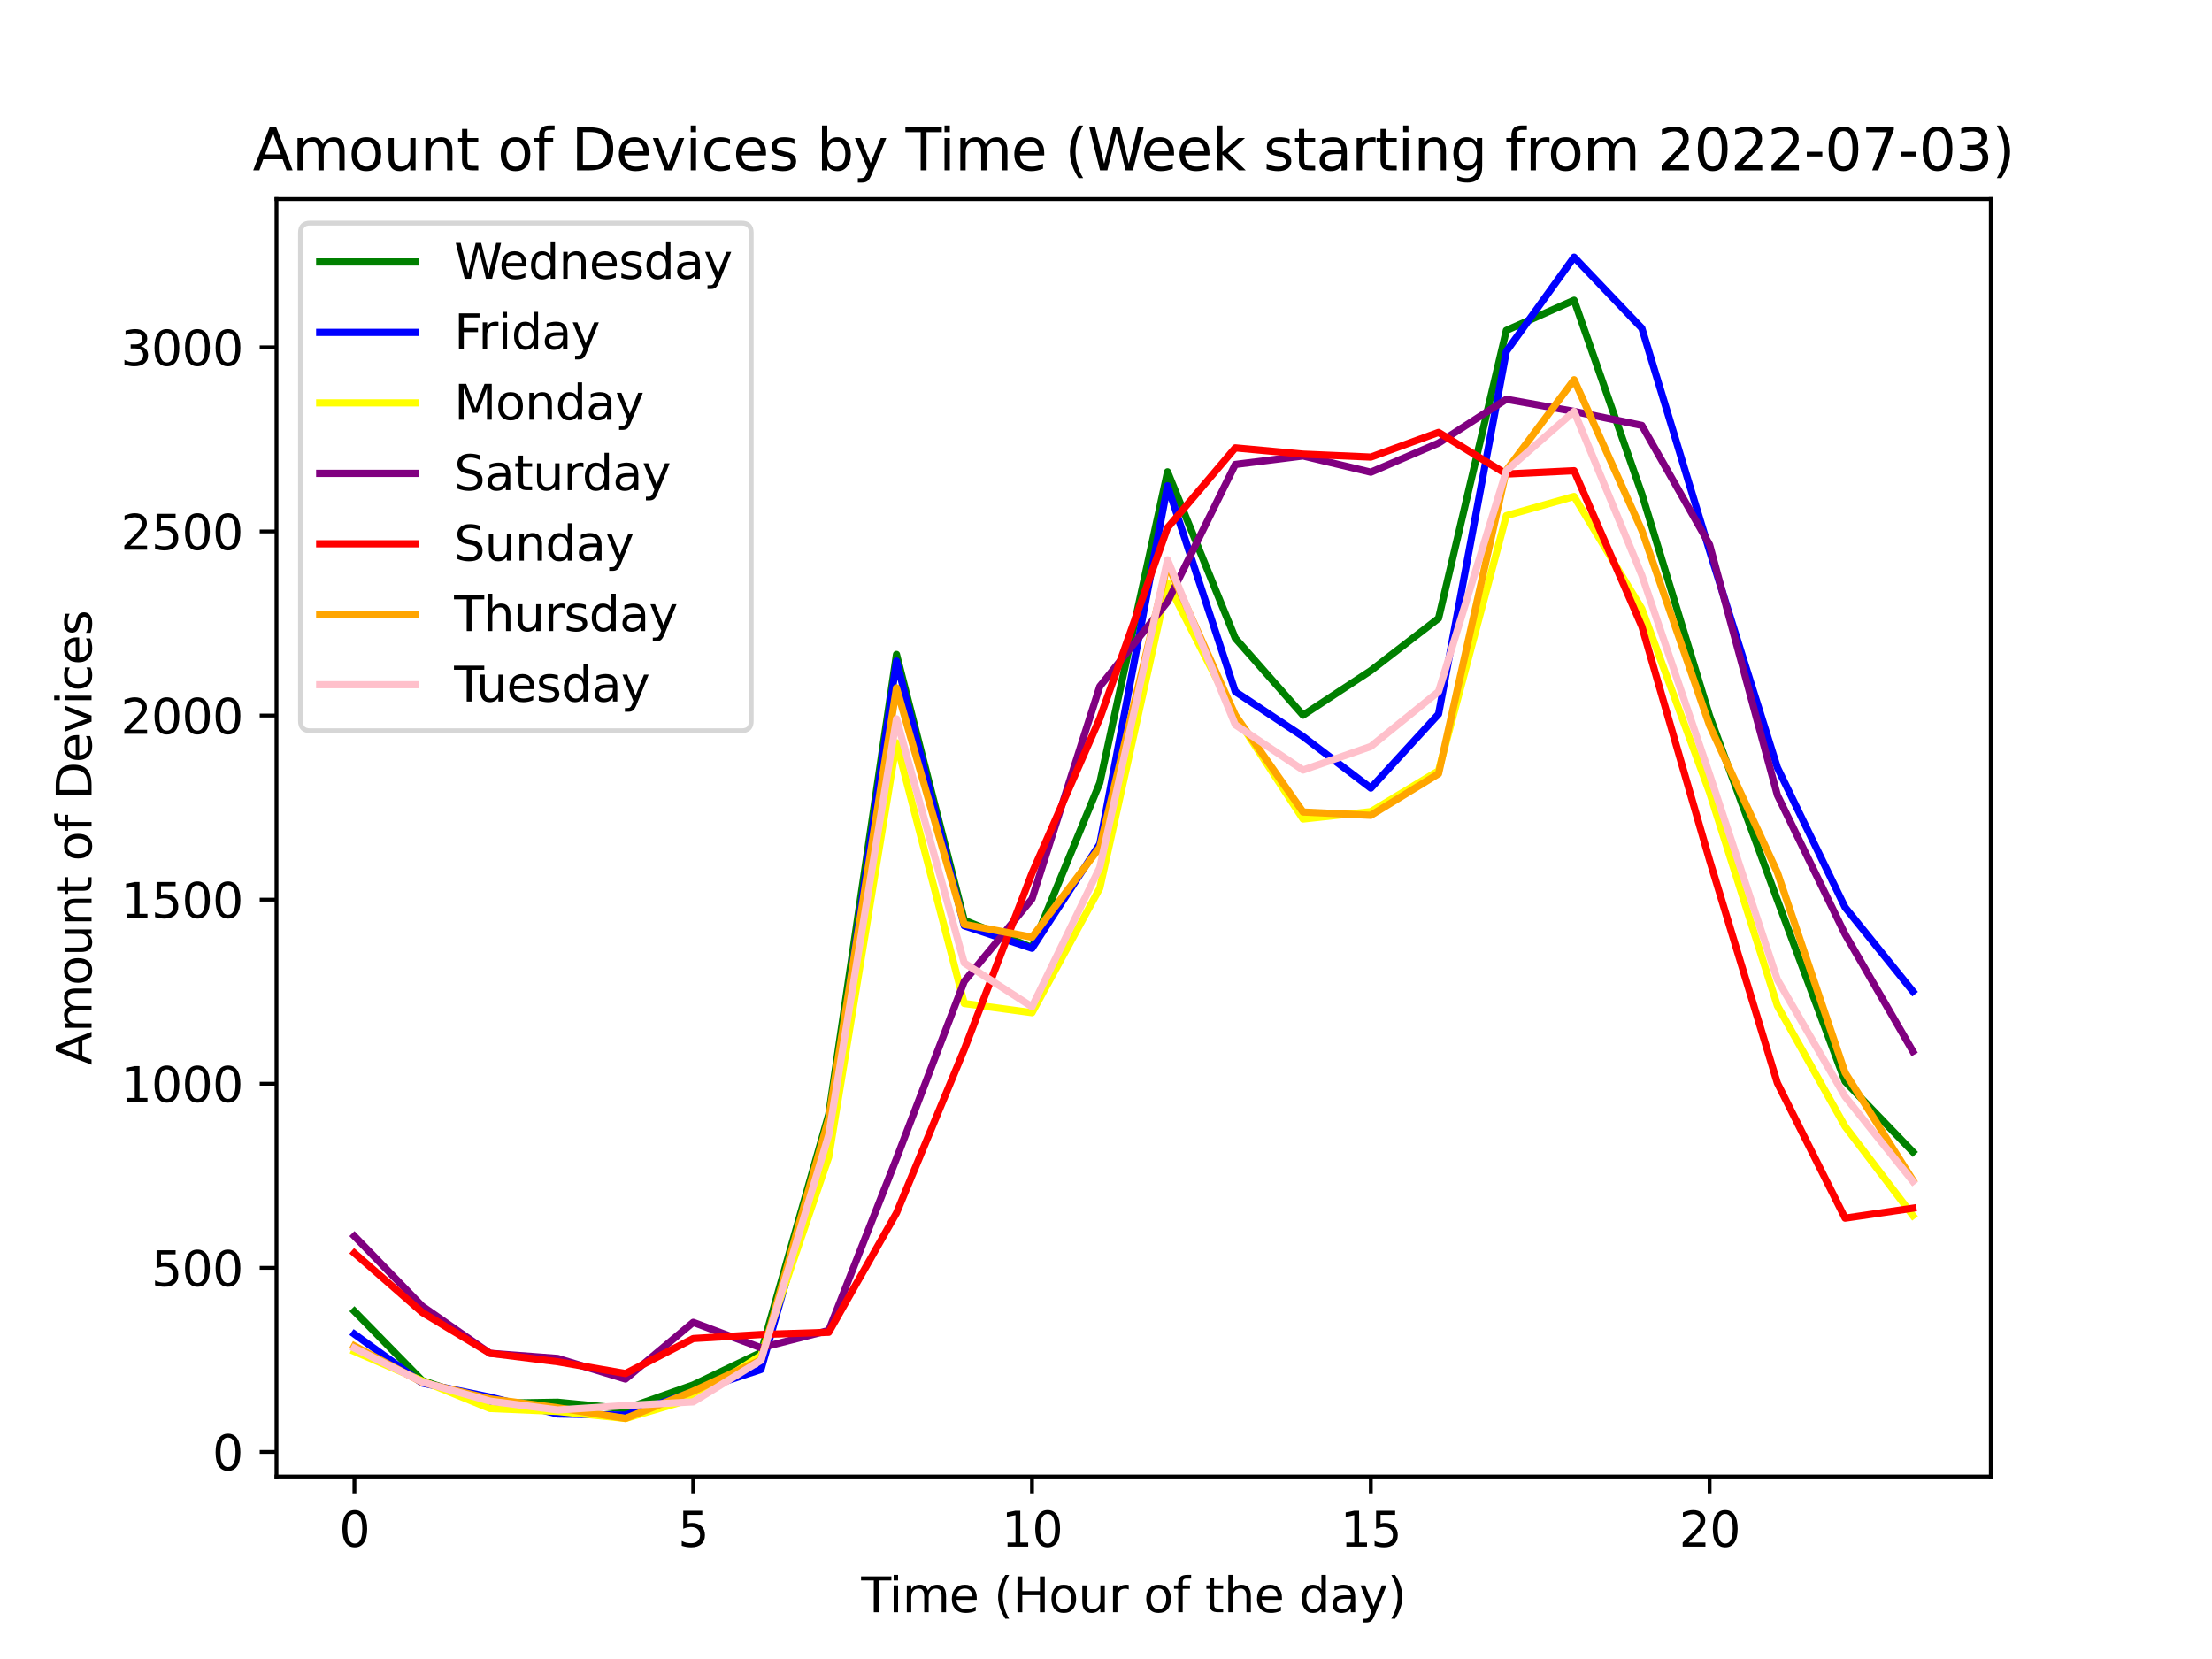 <?xml version="1.0" encoding="utf-8" standalone="no"?>
<!DOCTYPE svg PUBLIC "-//W3C//DTD SVG 1.1//EN"
  "http://www.w3.org/Graphics/SVG/1.1/DTD/svg11.dtd">
<svg xmlns:xlink="http://www.w3.org/1999/xlink" width="460.8pt" height="345.6pt" viewBox="0 0 460.8 345.6" xmlns="http://www.w3.org/2000/svg" version="1.1">
 <defs>
  <style type="text/css">*{stroke-linejoin: round; stroke-linecap: butt}</style>
 </defs>
 <g id="figure_1">
  <g id="patch_1">
   <path d="M 0 345.6 
L 460.8 345.6 
L 460.8 0 
L 0 0 
z
" style="fill: #ffffff"/>
  </g>
  <g id="axes_1">
   <g id="patch_2">
    <path d="M 57.6 307.584 
L 414.72 307.584 
L 414.72 41.472 
L 57.6 41.472 
z
" style="fill: #ffffff"/>
   </g>
   <g id="matplotlib.axis_1">
    <g id="xtick_1">
     <g id="line2d_1">
      <defs>
       <path id="mc6625c8019" d="M 0 0 
L 0 3.5 
" style="stroke: #000000; stroke-width: 0.8"/>
      </defs>
      <g>
       <use xlink:href="#mc6625c8019" x="73.833" y="307.584" style="stroke: #000000; stroke-width: 0.8"/>
      </g>
     </g>
     <g id="text_1">
      <!-- 0 -->
      <g transform="translate(70.651 322.182) scale(0.1 -0.1)">
       <defs>
        <path id="DejaVuSans-30" d="M 2034 4250 
Q 1547 4250 1301 3770 
Q 1056 3291 1056 2328 
Q 1056 1369 1301 889 
Q 1547 409 2034 409 
Q 2525 409 2770 889 
Q 3016 1369 3016 2328 
Q 3016 3291 2770 3770 
Q 2525 4250 2034 4250 
z
M 2034 4750 
Q 2819 4750 3233 4129 
Q 3647 3509 3647 2328 
Q 3647 1150 3233 529 
Q 2819 -91 2034 -91 
Q 1250 -91 836 529 
Q 422 1150 422 2328 
Q 422 3509 836 4129 
Q 1250 4750 2034 4750 
z
" transform="scale(0.016)"/>
       </defs>
       <use xlink:href="#DejaVuSans-30"/>
      </g>
     </g>
    </g>
    <g id="xtick_2">
     <g id="line2d_2">
      <g>
       <use xlink:href="#mc6625c8019" x="144.41" y="307.584" style="stroke: #000000; stroke-width: 0.8"/>
      </g>
     </g>
     <g id="text_2">
      <!-- 5 -->
      <g transform="translate(141.229 322.182) scale(0.1 -0.1)">
       <defs>
        <path id="DejaVuSans-35" d="M 691 4666 
L 3169 4666 
L 3169 4134 
L 1269 4134 
L 1269 2991 
Q 1406 3038 1543 3061 
Q 1681 3084 1819 3084 
Q 2600 3084 3056 2656 
Q 3513 2228 3513 1497 
Q 3513 744 3044 326 
Q 2575 -91 1722 -91 
Q 1428 -91 1123 -41 
Q 819 9 494 109 
L 494 744 
Q 775 591 1075 516 
Q 1375 441 1709 441 
Q 2250 441 2565 725 
Q 2881 1009 2881 1497 
Q 2881 1984 2565 2268 
Q 2250 2553 1709 2553 
Q 1456 2553 1204 2497 
Q 953 2441 691 2322 
L 691 4666 
z
" transform="scale(0.016)"/>
       </defs>
       <use xlink:href="#DejaVuSans-35"/>
      </g>
     </g>
    </g>
    <g id="xtick_3">
     <g id="line2d_3">
      <g>
       <use xlink:href="#mc6625c8019" x="214.987" y="307.584" style="stroke: #000000; stroke-width: 0.8"/>
      </g>
     </g>
     <g id="text_3">
      <!-- 10 -->
      <g transform="translate(208.624 322.182) scale(0.1 -0.1)">
       <defs>
        <path id="DejaVuSans-31" d="M 794 531 
L 1825 531 
L 1825 4091 
L 703 3866 
L 703 4441 
L 1819 4666 
L 2450 4666 
L 2450 531 
L 3481 531 
L 3481 0 
L 794 0 
L 794 531 
z
" transform="scale(0.016)"/>
       </defs>
       <use xlink:href="#DejaVuSans-31"/>
       <use xlink:href="#DejaVuSans-30" x="63.623"/>
      </g>
     </g>
    </g>
    <g id="xtick_4">
     <g id="line2d_4">
      <g>
       <use xlink:href="#mc6625c8019" x="285.564" y="307.584" style="stroke: #000000; stroke-width: 0.8"/>
      </g>
     </g>
     <g id="text_4">
      <!-- 15 -->
      <g transform="translate(279.201 322.182) scale(0.1 -0.1)">
       <use xlink:href="#DejaVuSans-31"/>
       <use xlink:href="#DejaVuSans-35" x="63.623"/>
      </g>
     </g>
    </g>
    <g id="xtick_5">
     <g id="line2d_5">
      <g>
       <use xlink:href="#mc6625c8019" x="356.141" y="307.584" style="stroke: #000000; stroke-width: 0.8"/>
      </g>
     </g>
     <g id="text_5">
      <!-- 20 -->
      <g transform="translate(349.779 322.182) scale(0.1 -0.1)">
       <defs>
        <path id="DejaVuSans-32" d="M 1228 531 
L 3431 531 
L 3431 0 
L 469 0 
L 469 531 
Q 828 903 1448 1529 
Q 2069 2156 2228 2338 
Q 2531 2678 2651 2914 
Q 2772 3150 2772 3378 
Q 2772 3750 2511 3984 
Q 2250 4219 1831 4219 
Q 1534 4219 1204 4116 
Q 875 4013 500 3803 
L 500 4441 
Q 881 4594 1212 4672 
Q 1544 4750 1819 4750 
Q 2544 4750 2975 4387 
Q 3406 4025 3406 3419 
Q 3406 3131 3298 2873 
Q 3191 2616 2906 2266 
Q 2828 2175 2409 1742 
Q 1991 1309 1228 531 
z
" transform="scale(0.016)"/>
       </defs>
       <use xlink:href="#DejaVuSans-32"/>
       <use xlink:href="#DejaVuSans-30" x="63.623"/>
      </g>
     </g>
    </g>
    <g id="text_6">
     <!-- Time (Hour of the day) -->
     <g transform="translate(179.402 335.861) scale(0.1 -0.1)">
      <defs>
       <path id="DejaVuSans-54" d="M -19 4666 
L 3928 4666 
L 3928 4134 
L 2272 4134 
L 2272 0 
L 1638 0 
L 1638 4134 
L -19 4134 
L -19 4666 
z
" transform="scale(0.016)"/>
       <path id="DejaVuSans-69" d="M 603 3500 
L 1178 3500 
L 1178 0 
L 603 0 
L 603 3500 
z
M 603 4863 
L 1178 4863 
L 1178 4134 
L 603 4134 
L 603 4863 
z
" transform="scale(0.016)"/>
       <path id="DejaVuSans-6d" d="M 3328 2828 
Q 3544 3216 3844 3400 
Q 4144 3584 4550 3584 
Q 5097 3584 5394 3201 
Q 5691 2819 5691 2113 
L 5691 0 
L 5113 0 
L 5113 2094 
Q 5113 2597 4934 2840 
Q 4756 3084 4391 3084 
Q 3944 3084 3684 2787 
Q 3425 2491 3425 1978 
L 3425 0 
L 2847 0 
L 2847 2094 
Q 2847 2600 2669 2842 
Q 2491 3084 2119 3084 
Q 1678 3084 1418 2786 
Q 1159 2488 1159 1978 
L 1159 0 
L 581 0 
L 581 3500 
L 1159 3500 
L 1159 2956 
Q 1356 3278 1631 3431 
Q 1906 3584 2284 3584 
Q 2666 3584 2933 3390 
Q 3200 3197 3328 2828 
z
" transform="scale(0.016)"/>
       <path id="DejaVuSans-65" d="M 3597 1894 
L 3597 1613 
L 953 1613 
Q 991 1019 1311 708 
Q 1631 397 2203 397 
Q 2534 397 2845 478 
Q 3156 559 3463 722 
L 3463 178 
Q 3153 47 2828 -22 
Q 2503 -91 2169 -91 
Q 1331 -91 842 396 
Q 353 884 353 1716 
Q 353 2575 817 3079 
Q 1281 3584 2069 3584 
Q 2775 3584 3186 3129 
Q 3597 2675 3597 1894 
z
M 3022 2063 
Q 3016 2534 2758 2815 
Q 2500 3097 2075 3097 
Q 1594 3097 1305 2825 
Q 1016 2553 972 2059 
L 3022 2063 
z
" transform="scale(0.016)"/>
       <path id="DejaVuSans-20" transform="scale(0.016)"/>
       <path id="DejaVuSans-28" d="M 1984 4856 
Q 1566 4138 1362 3434 
Q 1159 2731 1159 2009 
Q 1159 1288 1364 580 
Q 1569 -128 1984 -844 
L 1484 -844 
Q 1016 -109 783 600 
Q 550 1309 550 2009 
Q 550 2706 781 3412 
Q 1013 4119 1484 4856 
L 1984 4856 
z
" transform="scale(0.016)"/>
       <path id="DejaVuSans-48" d="M 628 4666 
L 1259 4666 
L 1259 2753 
L 3553 2753 
L 3553 4666 
L 4184 4666 
L 4184 0 
L 3553 0 
L 3553 2222 
L 1259 2222 
L 1259 0 
L 628 0 
L 628 4666 
z
" transform="scale(0.016)"/>
       <path id="DejaVuSans-6f" d="M 1959 3097 
Q 1497 3097 1228 2736 
Q 959 2375 959 1747 
Q 959 1119 1226 758 
Q 1494 397 1959 397 
Q 2419 397 2687 759 
Q 2956 1122 2956 1747 
Q 2956 2369 2687 2733 
Q 2419 3097 1959 3097 
z
M 1959 3584 
Q 2709 3584 3137 3096 
Q 3566 2609 3566 1747 
Q 3566 888 3137 398 
Q 2709 -91 1959 -91 
Q 1206 -91 779 398 
Q 353 888 353 1747 
Q 353 2609 779 3096 
Q 1206 3584 1959 3584 
z
" transform="scale(0.016)"/>
       <path id="DejaVuSans-75" d="M 544 1381 
L 544 3500 
L 1119 3500 
L 1119 1403 
Q 1119 906 1312 657 
Q 1506 409 1894 409 
Q 2359 409 2629 706 
Q 2900 1003 2900 1516 
L 2900 3500 
L 3475 3500 
L 3475 0 
L 2900 0 
L 2900 538 
Q 2691 219 2414 64 
Q 2138 -91 1772 -91 
Q 1169 -91 856 284 
Q 544 659 544 1381 
z
M 1991 3584 
L 1991 3584 
z
" transform="scale(0.016)"/>
       <path id="DejaVuSans-72" d="M 2631 2963 
Q 2534 3019 2420 3045 
Q 2306 3072 2169 3072 
Q 1681 3072 1420 2755 
Q 1159 2438 1159 1844 
L 1159 0 
L 581 0 
L 581 3500 
L 1159 3500 
L 1159 2956 
Q 1341 3275 1631 3429 
Q 1922 3584 2338 3584 
Q 2397 3584 2469 3576 
Q 2541 3569 2628 3553 
L 2631 2963 
z
" transform="scale(0.016)"/>
       <path id="DejaVuSans-66" d="M 2375 4863 
L 2375 4384 
L 1825 4384 
Q 1516 4384 1395 4259 
Q 1275 4134 1275 3809 
L 1275 3500 
L 2222 3500 
L 2222 3053 
L 1275 3053 
L 1275 0 
L 697 0 
L 697 3053 
L 147 3053 
L 147 3500 
L 697 3500 
L 697 3744 
Q 697 4328 969 4595 
Q 1241 4863 1831 4863 
L 2375 4863 
z
" transform="scale(0.016)"/>
       <path id="DejaVuSans-74" d="M 1172 4494 
L 1172 3500 
L 2356 3500 
L 2356 3053 
L 1172 3053 
L 1172 1153 
Q 1172 725 1289 603 
Q 1406 481 1766 481 
L 2356 481 
L 2356 0 
L 1766 0 
Q 1100 0 847 248 
Q 594 497 594 1153 
L 594 3053 
L 172 3053 
L 172 3500 
L 594 3500 
L 594 4494 
L 1172 4494 
z
" transform="scale(0.016)"/>
       <path id="DejaVuSans-68" d="M 3513 2113 
L 3513 0 
L 2938 0 
L 2938 2094 
Q 2938 2591 2744 2837 
Q 2550 3084 2163 3084 
Q 1697 3084 1428 2787 
Q 1159 2491 1159 1978 
L 1159 0 
L 581 0 
L 581 4863 
L 1159 4863 
L 1159 2956 
Q 1366 3272 1645 3428 
Q 1925 3584 2291 3584 
Q 2894 3584 3203 3211 
Q 3513 2838 3513 2113 
z
" transform="scale(0.016)"/>
       <path id="DejaVuSans-64" d="M 2906 2969 
L 2906 4863 
L 3481 4863 
L 3481 0 
L 2906 0 
L 2906 525 
Q 2725 213 2448 61 
Q 2172 -91 1784 -91 
Q 1150 -91 751 415 
Q 353 922 353 1747 
Q 353 2572 751 3078 
Q 1150 3584 1784 3584 
Q 2172 3584 2448 3432 
Q 2725 3281 2906 2969 
z
M 947 1747 
Q 947 1113 1208 752 
Q 1469 391 1925 391 
Q 2381 391 2643 752 
Q 2906 1113 2906 1747 
Q 2906 2381 2643 2742 
Q 2381 3103 1925 3103 
Q 1469 3103 1208 2742 
Q 947 2381 947 1747 
z
" transform="scale(0.016)"/>
       <path id="DejaVuSans-61" d="M 2194 1759 
Q 1497 1759 1228 1600 
Q 959 1441 959 1056 
Q 959 750 1161 570 
Q 1363 391 1709 391 
Q 2188 391 2477 730 
Q 2766 1069 2766 1631 
L 2766 1759 
L 2194 1759 
z
M 3341 1997 
L 3341 0 
L 2766 0 
L 2766 531 
Q 2569 213 2275 61 
Q 1981 -91 1556 -91 
Q 1019 -91 701 211 
Q 384 513 384 1019 
Q 384 1609 779 1909 
Q 1175 2209 1959 2209 
L 2766 2209 
L 2766 2266 
Q 2766 2663 2505 2880 
Q 2244 3097 1772 3097 
Q 1472 3097 1187 3025 
Q 903 2953 641 2809 
L 641 3341 
Q 956 3463 1253 3523 
Q 1550 3584 1831 3584 
Q 2591 3584 2966 3190 
Q 3341 2797 3341 1997 
z
" transform="scale(0.016)"/>
       <path id="DejaVuSans-79" d="M 2059 -325 
Q 1816 -950 1584 -1140 
Q 1353 -1331 966 -1331 
L 506 -1331 
L 506 -850 
L 844 -850 
Q 1081 -850 1212 -737 
Q 1344 -625 1503 -206 
L 1606 56 
L 191 3500 
L 800 3500 
L 1894 763 
L 2988 3500 
L 3597 3500 
L 2059 -325 
z
" transform="scale(0.016)"/>
       <path id="DejaVuSans-29" d="M 513 4856 
L 1013 4856 
Q 1481 4119 1714 3412 
Q 1947 2706 1947 2009 
Q 1947 1309 1714 600 
Q 1481 -109 1013 -844 
L 513 -844 
Q 928 -128 1133 580 
Q 1338 1288 1338 2009 
Q 1338 2731 1133 3434 
Q 928 4138 513 4856 
z
" transform="scale(0.016)"/>
      </defs>
      <use xlink:href="#DejaVuSans-54"/>
      <use xlink:href="#DejaVuSans-69" x="57.959"/>
      <use xlink:href="#DejaVuSans-6d" x="85.742"/>
      <use xlink:href="#DejaVuSans-65" x="183.154"/>
      <use xlink:href="#DejaVuSans-20" x="244.678"/>
      <use xlink:href="#DejaVuSans-28" x="276.465"/>
      <use xlink:href="#DejaVuSans-48" x="315.479"/>
      <use xlink:href="#DejaVuSans-6f" x="390.674"/>
      <use xlink:href="#DejaVuSans-75" x="451.855"/>
      <use xlink:href="#DejaVuSans-72" x="515.234"/>
      <use xlink:href="#DejaVuSans-20" x="556.348"/>
      <use xlink:href="#DejaVuSans-6f" x="588.135"/>
      <use xlink:href="#DejaVuSans-66" x="649.316"/>
      <use xlink:href="#DejaVuSans-20" x="684.521"/>
      <use xlink:href="#DejaVuSans-74" x="716.309"/>
      <use xlink:href="#DejaVuSans-68" x="755.518"/>
      <use xlink:href="#DejaVuSans-65" x="818.896"/>
      <use xlink:href="#DejaVuSans-20" x="880.42"/>
      <use xlink:href="#DejaVuSans-64" x="912.207"/>
      <use xlink:href="#DejaVuSans-61" x="975.684"/>
      <use xlink:href="#DejaVuSans-79" x="1036.963"/>
      <use xlink:href="#DejaVuSans-29" x="1096.143"/>
     </g>
    </g>
   </g>
   <g id="matplotlib.axis_2">
    <g id="ytick_1">
     <g id="line2d_6">
      <defs>
       <path id="m59b7baaa4d" d="M 0 0 
L -3.5 0 
" style="stroke: #000000; stroke-width: 0.8"/>
      </defs>
      <g>
       <use xlink:href="#m59b7baaa4d" x="57.6" y="302.468" style="stroke: #000000; stroke-width: 0.8"/>
      </g>
     </g>
     <g id="text_7">
      <!-- 0 -->
      <g transform="translate(44.237 306.267) scale(0.1 -0.1)">
       <use xlink:href="#DejaVuSans-30"/>
      </g>
     </g>
    </g>
    <g id="ytick_2">
     <g id="line2d_7">
      <g>
       <use xlink:href="#m59b7baaa4d" x="57.6" y="264.117" style="stroke: #000000; stroke-width: 0.8"/>
      </g>
     </g>
     <g id="text_8">
      <!-- 500 -->
      <g transform="translate(31.512 267.916) scale(0.1 -0.1)">
       <use xlink:href="#DejaVuSans-35"/>
       <use xlink:href="#DejaVuSans-30" x="63.623"/>
       <use xlink:href="#DejaVuSans-30" x="127.246"/>
      </g>
     </g>
    </g>
    <g id="ytick_3">
     <g id="line2d_8">
      <g>
       <use xlink:href="#m59b7baaa4d" x="57.6" y="225.765" style="stroke: #000000; stroke-width: 0.8"/>
      </g>
     </g>
     <g id="text_9">
      <!-- 1000 -->
      <g transform="translate(25.15 229.565) scale(0.1 -0.1)">
       <use xlink:href="#DejaVuSans-31"/>
       <use xlink:href="#DejaVuSans-30" x="63.623"/>
       <use xlink:href="#DejaVuSans-30" x="127.246"/>
       <use xlink:href="#DejaVuSans-30" x="190.869"/>
      </g>
     </g>
    </g>
    <g id="ytick_4">
     <g id="line2d_9">
      <g>
       <use xlink:href="#m59b7baaa4d" x="57.6" y="187.414" style="stroke: #000000; stroke-width: 0.8"/>
      </g>
     </g>
     <g id="text_10">
      <!-- 1500 -->
      <g transform="translate(25.15 191.213) scale(0.1 -0.1)">
       <use xlink:href="#DejaVuSans-31"/>
       <use xlink:href="#DejaVuSans-35" x="63.623"/>
       <use xlink:href="#DejaVuSans-30" x="127.246"/>
       <use xlink:href="#DejaVuSans-30" x="190.869"/>
      </g>
     </g>
    </g>
    <g id="ytick_5">
     <g id="line2d_10">
      <g>
       <use xlink:href="#m59b7baaa4d" x="57.6" y="149.063" style="stroke: #000000; stroke-width: 0.8"/>
      </g>
     </g>
     <g id="text_11">
      <!-- 2000 -->
      <g transform="translate(25.15 152.862) scale(0.1 -0.1)">
       <use xlink:href="#DejaVuSans-32"/>
       <use xlink:href="#DejaVuSans-30" x="63.623"/>
       <use xlink:href="#DejaVuSans-30" x="127.246"/>
       <use xlink:href="#DejaVuSans-30" x="190.869"/>
      </g>
     </g>
    </g>
    <g id="ytick_6">
     <g id="line2d_11">
      <g>
       <use xlink:href="#m59b7baaa4d" x="57.6" y="110.711" style="stroke: #000000; stroke-width: 0.8"/>
      </g>
     </g>
     <g id="text_12">
      <!-- 2500 -->
      <g transform="translate(25.15 114.511) scale(0.1 -0.1)">
       <use xlink:href="#DejaVuSans-32"/>
       <use xlink:href="#DejaVuSans-35" x="63.623"/>
       <use xlink:href="#DejaVuSans-30" x="127.246"/>
       <use xlink:href="#DejaVuSans-30" x="190.869"/>
      </g>
     </g>
    </g>
    <g id="ytick_7">
     <g id="line2d_12">
      <g>
       <use xlink:href="#m59b7baaa4d" x="57.6" y="72.36" style="stroke: #000000; stroke-width: 0.8"/>
      </g>
     </g>
     <g id="text_13">
      <!-- 3000 -->
      <g transform="translate(25.15 76.159) scale(0.1 -0.1)">
       <defs>
        <path id="DejaVuSans-33" d="M 2597 2516 
Q 3050 2419 3304 2112 
Q 3559 1806 3559 1356 
Q 3559 666 3084 287 
Q 2609 -91 1734 -91 
Q 1441 -91 1130 -33 
Q 819 25 488 141 
L 488 750 
Q 750 597 1062 519 
Q 1375 441 1716 441 
Q 2309 441 2620 675 
Q 2931 909 2931 1356 
Q 2931 1769 2642 2001 
Q 2353 2234 1838 2234 
L 1294 2234 
L 1294 2753 
L 1863 2753 
Q 2328 2753 2575 2939 
Q 2822 3125 2822 3475 
Q 2822 3834 2567 4026 
Q 2313 4219 1838 4219 
Q 1578 4219 1281 4162 
Q 984 4106 628 3988 
L 628 4550 
Q 988 4650 1302 4700 
Q 1616 4750 1894 4750 
Q 2613 4750 3031 4423 
Q 3450 4097 3450 3541 
Q 3450 3153 3228 2886 
Q 3006 2619 2597 2516 
z
" transform="scale(0.016)"/>
       </defs>
       <use xlink:href="#DejaVuSans-33"/>
       <use xlink:href="#DejaVuSans-30" x="63.623"/>
       <use xlink:href="#DejaVuSans-30" x="127.246"/>
       <use xlink:href="#DejaVuSans-30" x="190.869"/>
      </g>
     </g>
    </g>
    <g id="text_14">
     <!-- Amount of Devices -->
     <g transform="translate(19.07 221.879) rotate(-90) scale(0.1 -0.1)">
      <defs>
       <path id="DejaVuSans-41" d="M 2188 4044 
L 1331 1722 
L 3047 1722 
L 2188 4044 
z
M 1831 4666 
L 2547 4666 
L 4325 0 
L 3669 0 
L 3244 1197 
L 1141 1197 
L 716 0 
L 50 0 
L 1831 4666 
z
" transform="scale(0.016)"/>
       <path id="DejaVuSans-6e" d="M 3513 2113 
L 3513 0 
L 2938 0 
L 2938 2094 
Q 2938 2591 2744 2837 
Q 2550 3084 2163 3084 
Q 1697 3084 1428 2787 
Q 1159 2491 1159 1978 
L 1159 0 
L 581 0 
L 581 3500 
L 1159 3500 
L 1159 2956 
Q 1366 3272 1645 3428 
Q 1925 3584 2291 3584 
Q 2894 3584 3203 3211 
Q 3513 2838 3513 2113 
z
" transform="scale(0.016)"/>
       <path id="DejaVuSans-44" d="M 1259 4147 
L 1259 519 
L 2022 519 
Q 2988 519 3436 956 
Q 3884 1394 3884 2338 
Q 3884 3275 3436 3711 
Q 2988 4147 2022 4147 
L 1259 4147 
z
M 628 4666 
L 1925 4666 
Q 3281 4666 3915 4102 
Q 4550 3538 4550 2338 
Q 4550 1131 3912 565 
Q 3275 0 1925 0 
L 628 0 
L 628 4666 
z
" transform="scale(0.016)"/>
       <path id="DejaVuSans-76" d="M 191 3500 
L 800 3500 
L 1894 563 
L 2988 3500 
L 3597 3500 
L 2284 0 
L 1503 0 
L 191 3500 
z
" transform="scale(0.016)"/>
       <path id="DejaVuSans-63" d="M 3122 3366 
L 3122 2828 
Q 2878 2963 2633 3030 
Q 2388 3097 2138 3097 
Q 1578 3097 1268 2742 
Q 959 2388 959 1747 
Q 959 1106 1268 751 
Q 1578 397 2138 397 
Q 2388 397 2633 464 
Q 2878 531 3122 666 
L 3122 134 
Q 2881 22 2623 -34 
Q 2366 -91 2075 -91 
Q 1284 -91 818 406 
Q 353 903 353 1747 
Q 353 2603 823 3093 
Q 1294 3584 2113 3584 
Q 2378 3584 2631 3529 
Q 2884 3475 3122 3366 
z
" transform="scale(0.016)"/>
       <path id="DejaVuSans-73" d="M 2834 3397 
L 2834 2853 
Q 2591 2978 2328 3040 
Q 2066 3103 1784 3103 
Q 1356 3103 1142 2972 
Q 928 2841 928 2578 
Q 928 2378 1081 2264 
Q 1234 2150 1697 2047 
L 1894 2003 
Q 2506 1872 2764 1633 
Q 3022 1394 3022 966 
Q 3022 478 2636 193 
Q 2250 -91 1575 -91 
Q 1294 -91 989 -36 
Q 684 19 347 128 
L 347 722 
Q 666 556 975 473 
Q 1284 391 1588 391 
Q 1994 391 2212 530 
Q 2431 669 2431 922 
Q 2431 1156 2273 1281 
Q 2116 1406 1581 1522 
L 1381 1569 
Q 847 1681 609 1914 
Q 372 2147 372 2553 
Q 372 3047 722 3315 
Q 1072 3584 1716 3584 
Q 2034 3584 2315 3537 
Q 2597 3491 2834 3397 
z
" transform="scale(0.016)"/>
      </defs>
      <use xlink:href="#DejaVuSans-41"/>
      <use xlink:href="#DejaVuSans-6d" x="68.408"/>
      <use xlink:href="#DejaVuSans-6f" x="165.82"/>
      <use xlink:href="#DejaVuSans-75" x="227.002"/>
      <use xlink:href="#DejaVuSans-6e" x="290.381"/>
      <use xlink:href="#DejaVuSans-74" x="353.76"/>
      <use xlink:href="#DejaVuSans-20" x="392.969"/>
      <use xlink:href="#DejaVuSans-6f" x="424.756"/>
      <use xlink:href="#DejaVuSans-66" x="485.938"/>
      <use xlink:href="#DejaVuSans-20" x="521.143"/>
      <use xlink:href="#DejaVuSans-44" x="552.93"/>
      <use xlink:href="#DejaVuSans-65" x="629.932"/>
      <use xlink:href="#DejaVuSans-76" x="691.455"/>
      <use xlink:href="#DejaVuSans-69" x="750.635"/>
      <use xlink:href="#DejaVuSans-63" x="778.418"/>
      <use xlink:href="#DejaVuSans-65" x="833.398"/>
      <use xlink:href="#DejaVuSans-73" x="894.922"/>
     </g>
    </g>
   </g>
   <g id="line2d_13">
    <path d="M 73.833 273.168 
L 87.948 287.588 
L 102.064 292.343 
L 116.179 292.113 
L 130.294 293.494 
L 144.41 288.508 
L 158.525 281.758 
L 172.641 232.132 
L 186.756 136.33 
L 200.871 191.709 
L 214.987 197.385 
L 229.102 163.099 
L 243.218 98.286 
L 257.333 132.955 
L 271.449 148.986 
L 285.564 139.705 
L 299.679 128.813 
L 313.795 68.832 
L 327.91 62.542 
L 342.026 102.888 
L 356.141 149.139 
L 370.256 187.491 
L 384.372 225.305 
L 398.487 239.955 
" clip-path="url(#p85a9cc5ca2)" style="fill: none; stroke: #008000; stroke-width: 1.5; stroke-linecap: square"/>
   </g>
   <g id="line2d_14">
    <path d="M 73.833 277.923 
L 87.948 288.125 
L 102.064 291.039 
L 116.179 294.568 
L 130.294 294.798 
L 144.41 289.965 
L 158.525 285.287 
L 172.641 235.66 
L 186.756 137.711 
L 200.871 192.86 
L 214.987 197.539 
L 229.102 175.832 
L 243.218 101.2 
L 257.333 144.077 
L 271.449 153.435 
L 285.564 164.173 
L 299.679 148.756 
L 313.795 73.204 
L 327.91 53.568 
L 342.026 68.372 
L 356.141 114.777 
L 370.256 159.878 
L 384.372 189.025 
L 398.487 206.513 
" clip-path="url(#p85a9cc5ca2)" style="fill: none; stroke: #0000ff; stroke-width: 1.5; stroke-linecap: square"/>
   </g>
   <g id="line2d_15">
    <path d="M 73.833 281.528 
L 87.948 287.664 
L 102.064 293.417 
L 116.179 294.031 
L 130.294 295.488 
L 144.41 291.346 
L 158.525 282.372 
L 172.641 241.029 
L 186.756 154.739 
L 200.871 209.044 
L 214.987 210.962 
L 229.102 185.036 
L 243.218 121.45 
L 257.333 149.063 
L 271.449 170.616 
L 285.564 169.082 
L 299.679 160.568 
L 313.795 107.413 
L 327.91 103.425 
L 342.026 126.819 
L 356.141 165.094 
L 370.256 209.504 
L 384.372 234.663 
L 398.487 253.225 
" clip-path="url(#p85a9cc5ca2)" style="fill: none; stroke: #ffff00; stroke-width: 1.5; stroke-linecap: square"/>
   </g>
   <g id="line2d_16">
    <path d="M 73.833 257.52 
L 87.948 272.094 
L 102.064 281.912 
L 116.179 282.985 
L 130.294 287.281 
L 144.41 275.469 
L 158.525 280.761 
L 172.641 277.156 
L 186.756 241.336 
L 200.871 204.442 
L 214.987 187.261 
L 229.102 143.003 
L 243.218 125.362 
L 257.333 96.752 
L 271.449 94.987 
L 285.564 98.362 
L 299.679 92.303 
L 313.795 83.175 
L 327.91 85.706 
L 342.026 88.621 
L 356.141 113.473 
L 370.256 165.63 
L 384.372 194.624 
L 398.487 219.016 
" clip-path="url(#p85a9cc5ca2)" style="fill: none; stroke: #800080; stroke-width: 1.5; stroke-linecap: square"/>
   </g>
   <g id="line2d_17">
    <path d="M 73.833 261.049 
L 87.948 273.398 
L 102.064 281.912 
L 116.179 283.676 
L 130.294 286.13 
L 144.41 278.844 
L 158.525 278 
L 172.641 277.54 
L 186.756 252.688 
L 200.871 218.632 
L 214.987 181.891 
L 229.102 149.676 
L 243.218 109.944 
L 257.333 93.3 
L 271.449 94.604 
L 285.564 95.218 
L 299.679 90.078 
L 313.795 98.746 
L 327.91 98.056 
L 342.026 130.501 
L 356.141 179.207 
L 370.256 225.612 
L 384.372 253.762 
L 398.487 251.691 
" clip-path="url(#p85a9cc5ca2)" style="fill: none; stroke: #ff0000; stroke-width: 1.5; stroke-linecap: square"/>
   </g>
   <g id="line2d_18">
    <path d="M 73.833 280.378 
L 87.948 287.971 
L 102.064 291.423 
L 116.179 293.264 
L 130.294 295.488 
L 144.41 289.812 
L 158.525 283.292 
L 172.641 232.975 
L 186.756 143.31 
L 200.871 192.553 
L 214.987 195.238 
L 229.102 176.522 
L 243.218 117.538 
L 257.333 148.986 
L 271.449 169.159 
L 285.564 169.849 
L 299.679 161.182 
L 313.795 97.979 
L 327.91 79.11 
L 342.026 110.481 
L 356.141 151.134 
L 370.256 181.738 
L 384.372 223.464 
L 398.487 245.861 
" clip-path="url(#p85a9cc5ca2)" style="fill: none; stroke: #ffa500; stroke-width: 1.5; stroke-linecap: square"/>
   </g>
   <g id="line2d_19">
    <path d="M 73.833 280.838 
L 87.948 287.894 
L 102.064 291.883 
L 116.179 293.724 
L 130.294 292.803 
L 144.41 292.036 
L 158.525 283.369 
L 172.641 236.427 
L 186.756 149.753 
L 200.871 200.607 
L 214.987 209.734 
L 229.102 180.741 
L 243.218 116.618 
L 257.333 150.98 
L 271.449 160.415 
L 285.564 155.506 
L 299.679 144.077 
L 313.795 98.056 
L 327.91 85.706 
L 342.026 119.839 
L 356.141 161.335 
L 370.256 204.059 
L 384.372 228.45 
L 398.487 246.092 
" clip-path="url(#p85a9cc5ca2)" style="fill: none; stroke: #ffc0cb; stroke-width: 1.5; stroke-linecap: square"/>
   </g>
   <g id="patch_3">
    <path d="M 57.6 307.584 
L 57.6 41.472 
" style="fill: none; stroke: #000000; stroke-width: 0.8; stroke-linejoin: miter; stroke-linecap: square"/>
   </g>
   <g id="patch_4">
    <path d="M 414.72 307.584 
L 414.72 41.472 
" style="fill: none; stroke: #000000; stroke-width: 0.8; stroke-linejoin: miter; stroke-linecap: square"/>
   </g>
   <g id="patch_5">
    <path d="M 57.6 307.584 
L 414.72 307.584 
" style="fill: none; stroke: #000000; stroke-width: 0.8; stroke-linejoin: miter; stroke-linecap: square"/>
   </g>
   <g id="patch_6">
    <path d="M 57.6 41.472 
L 414.72 41.472 
" style="fill: none; stroke: #000000; stroke-width: 0.8; stroke-linejoin: miter; stroke-linecap: square"/>
   </g>
   <g id="text_15">
    <!-- Amount of Devices by Time (Week starting from 2022-07-03) -->
    <g transform="translate(52.657 35.472) scale(0.12 -0.12)">
     <defs>
      <path id="DejaVuSans-62" d="M 3116 1747 
Q 3116 2381 2855 2742 
Q 2594 3103 2138 3103 
Q 1681 3103 1420 2742 
Q 1159 2381 1159 1747 
Q 1159 1113 1420 752 
Q 1681 391 2138 391 
Q 2594 391 2855 752 
Q 3116 1113 3116 1747 
z
M 1159 2969 
Q 1341 3281 1617 3432 
Q 1894 3584 2278 3584 
Q 2916 3584 3314 3078 
Q 3713 2572 3713 1747 
Q 3713 922 3314 415 
Q 2916 -91 2278 -91 
Q 1894 -91 1617 61 
Q 1341 213 1159 525 
L 1159 0 
L 581 0 
L 581 4863 
L 1159 4863 
L 1159 2969 
z
" transform="scale(0.016)"/>
      <path id="DejaVuSans-57" d="M 213 4666 
L 850 4666 
L 1831 722 
L 2809 4666 
L 3519 4666 
L 4500 722 
L 5478 4666 
L 6119 4666 
L 4947 0 
L 4153 0 
L 3169 4050 
L 2175 0 
L 1381 0 
L 213 4666 
z
" transform="scale(0.016)"/>
      <path id="DejaVuSans-6b" d="M 581 4863 
L 1159 4863 
L 1159 1991 
L 2875 3500 
L 3609 3500 
L 1753 1863 
L 3688 0 
L 2938 0 
L 1159 1709 
L 1159 0 
L 581 0 
L 581 4863 
z
" transform="scale(0.016)"/>
      <path id="DejaVuSans-67" d="M 2906 1791 
Q 2906 2416 2648 2759 
Q 2391 3103 1925 3103 
Q 1463 3103 1205 2759 
Q 947 2416 947 1791 
Q 947 1169 1205 825 
Q 1463 481 1925 481 
Q 2391 481 2648 825 
Q 2906 1169 2906 1791 
z
M 3481 434 
Q 3481 -459 3084 -895 
Q 2688 -1331 1869 -1331 
Q 1566 -1331 1297 -1286 
Q 1028 -1241 775 -1147 
L 775 -588 
Q 1028 -725 1275 -790 
Q 1522 -856 1778 -856 
Q 2344 -856 2625 -561 
Q 2906 -266 2906 331 
L 2906 616 
Q 2728 306 2450 153 
Q 2172 0 1784 0 
Q 1141 0 747 490 
Q 353 981 353 1791 
Q 353 2603 747 3093 
Q 1141 3584 1784 3584 
Q 2172 3584 2450 3431 
Q 2728 3278 2906 2969 
L 2906 3500 
L 3481 3500 
L 3481 434 
z
" transform="scale(0.016)"/>
      <path id="DejaVuSans-2d" d="M 313 2009 
L 1997 2009 
L 1997 1497 
L 313 1497 
L 313 2009 
z
" transform="scale(0.016)"/>
      <path id="DejaVuSans-37" d="M 525 4666 
L 3525 4666 
L 3525 4397 
L 1831 0 
L 1172 0 
L 2766 4134 
L 525 4134 
L 525 4666 
z
" transform="scale(0.016)"/>
     </defs>
     <use xlink:href="#DejaVuSans-41"/>
     <use xlink:href="#DejaVuSans-6d" x="68.408"/>
     <use xlink:href="#DejaVuSans-6f" x="165.82"/>
     <use xlink:href="#DejaVuSans-75" x="227.002"/>
     <use xlink:href="#DejaVuSans-6e" x="290.381"/>
     <use xlink:href="#DejaVuSans-74" x="353.76"/>
     <use xlink:href="#DejaVuSans-20" x="392.969"/>
     <use xlink:href="#DejaVuSans-6f" x="424.756"/>
     <use xlink:href="#DejaVuSans-66" x="485.938"/>
     <use xlink:href="#DejaVuSans-20" x="521.143"/>
     <use xlink:href="#DejaVuSans-44" x="552.93"/>
     <use xlink:href="#DejaVuSans-65" x="629.932"/>
     <use xlink:href="#DejaVuSans-76" x="691.455"/>
     <use xlink:href="#DejaVuSans-69" x="750.635"/>
     <use xlink:href="#DejaVuSans-63" x="778.418"/>
     <use xlink:href="#DejaVuSans-65" x="833.398"/>
     <use xlink:href="#DejaVuSans-73" x="894.922"/>
     <use xlink:href="#DejaVuSans-20" x="947.021"/>
     <use xlink:href="#DejaVuSans-62" x="978.809"/>
     <use xlink:href="#DejaVuSans-79" x="1042.285"/>
     <use xlink:href="#DejaVuSans-20" x="1101.465"/>
     <use xlink:href="#DejaVuSans-54" x="1133.252"/>
     <use xlink:href="#DejaVuSans-69" x="1191.211"/>
     <use xlink:href="#DejaVuSans-6d" x="1218.994"/>
     <use xlink:href="#DejaVuSans-65" x="1316.406"/>
     <use xlink:href="#DejaVuSans-20" x="1377.93"/>
     <use xlink:href="#DejaVuSans-28" x="1409.717"/>
     <use xlink:href="#DejaVuSans-57" x="1448.73"/>
     <use xlink:href="#DejaVuSans-65" x="1541.732"/>
     <use xlink:href="#DejaVuSans-65" x="1603.256"/>
     <use xlink:href="#DejaVuSans-6b" x="1664.779"/>
     <use xlink:href="#DejaVuSans-20" x="1722.689"/>
     <use xlink:href="#DejaVuSans-73" x="1754.477"/>
     <use xlink:href="#DejaVuSans-74" x="1806.576"/>
     <use xlink:href="#DejaVuSans-61" x="1845.785"/>
     <use xlink:href="#DejaVuSans-72" x="1907.064"/>
     <use xlink:href="#DejaVuSans-74" x="1948.178"/>
     <use xlink:href="#DejaVuSans-69" x="1987.387"/>
     <use xlink:href="#DejaVuSans-6e" x="2015.17"/>
     <use xlink:href="#DejaVuSans-67" x="2078.549"/>
     <use xlink:href="#DejaVuSans-20" x="2142.025"/>
     <use xlink:href="#DejaVuSans-66" x="2173.812"/>
     <use xlink:href="#DejaVuSans-72" x="2209.018"/>
     <use xlink:href="#DejaVuSans-6f" x="2247.881"/>
     <use xlink:href="#DejaVuSans-6d" x="2309.062"/>
     <use xlink:href="#DejaVuSans-20" x="2406.475"/>
     <use xlink:href="#DejaVuSans-32" x="2438.262"/>
     <use xlink:href="#DejaVuSans-30" x="2501.885"/>
     <use xlink:href="#DejaVuSans-32" x="2565.508"/>
     <use xlink:href="#DejaVuSans-32" x="2629.131"/>
     <use xlink:href="#DejaVuSans-2d" x="2692.754"/>
     <use xlink:href="#DejaVuSans-30" x="2728.838"/>
     <use xlink:href="#DejaVuSans-37" x="2792.461"/>
     <use xlink:href="#DejaVuSans-2d" x="2856.084"/>
     <use xlink:href="#DejaVuSans-30" x="2892.168"/>
     <use xlink:href="#DejaVuSans-33" x="2955.791"/>
     <use xlink:href="#DejaVuSans-29" x="3019.414"/>
    </g>
   </g>
   <g id="legend_1">
    <g id="patch_7">
     <path d="M 64.6 152.219 
L 154.497 152.219 
Q 156.497 152.219 156.497 150.219 
L 156.497 48.472 
Q 156.497 46.472 154.497 46.472 
L 64.6 46.472 
Q 62.6 46.472 62.6 48.472 
L 62.6 150.219 
Q 62.6 152.219 64.6 152.219 
z
" style="fill: #ffffff; opacity: 0.8; stroke: #cccccc; stroke-linejoin: miter"/>
    </g>
    <g id="line2d_20">
     <path d="M 66.6 54.57 
L 76.6 54.57 
L 86.6 54.57 
" style="fill: none; stroke: #008000; stroke-width: 1.5; stroke-linecap: square"/>
    </g>
    <g id="text_16">
     <!-- Wednesday -->
     <g transform="translate(94.6 58.07) scale(0.1 -0.1)">
      <use xlink:href="#DejaVuSans-57"/>
      <use xlink:href="#DejaVuSans-65" x="93.002"/>
      <use xlink:href="#DejaVuSans-64" x="154.525"/>
      <use xlink:href="#DejaVuSans-6e" x="218.002"/>
      <use xlink:href="#DejaVuSans-65" x="281.381"/>
      <use xlink:href="#DejaVuSans-73" x="342.904"/>
      <use xlink:href="#DejaVuSans-64" x="395.004"/>
      <use xlink:href="#DejaVuSans-61" x="458.48"/>
      <use xlink:href="#DejaVuSans-79" x="519.76"/>
     </g>
    </g>
    <g id="line2d_21">
     <path d="M 66.6 69.249 
L 76.6 69.249 
L 86.6 69.249 
" style="fill: none; stroke: #0000ff; stroke-width: 1.5; stroke-linecap: square"/>
    </g>
    <g id="text_17">
     <!-- Friday -->
     <g transform="translate(94.6 72.749) scale(0.1 -0.1)">
      <defs>
       <path id="DejaVuSans-46" d="M 628 4666 
L 3309 4666 
L 3309 4134 
L 1259 4134 
L 1259 2759 
L 3109 2759 
L 3109 2228 
L 1259 2228 
L 1259 0 
L 628 0 
L 628 4666 
z
" transform="scale(0.016)"/>
      </defs>
      <use xlink:href="#DejaVuSans-46"/>
      <use xlink:href="#DejaVuSans-72" x="50.27"/>
      <use xlink:href="#DejaVuSans-69" x="91.383"/>
      <use xlink:href="#DejaVuSans-64" x="119.166"/>
      <use xlink:href="#DejaVuSans-61" x="182.643"/>
      <use xlink:href="#DejaVuSans-79" x="243.922"/>
     </g>
    </g>
    <g id="line2d_22">
     <path d="M 66.6 83.927 
L 76.6 83.927 
L 86.6 83.927 
" style="fill: none; stroke: #ffff00; stroke-width: 1.5; stroke-linecap: square"/>
    </g>
    <g id="text_18">
     <!-- Monday -->
     <g transform="translate(94.6 87.427) scale(0.1 -0.1)">
      <defs>
       <path id="DejaVuSans-4d" d="M 628 4666 
L 1569 4666 
L 2759 1491 
L 3956 4666 
L 4897 4666 
L 4897 0 
L 4281 0 
L 4281 4097 
L 3078 897 
L 2444 897 
L 1241 4097 
L 1241 0 
L 628 0 
L 628 4666 
z
" transform="scale(0.016)"/>
      </defs>
      <use xlink:href="#DejaVuSans-4d"/>
      <use xlink:href="#DejaVuSans-6f" x="86.279"/>
      <use xlink:href="#DejaVuSans-6e" x="147.461"/>
      <use xlink:href="#DejaVuSans-64" x="210.84"/>
      <use xlink:href="#DejaVuSans-61" x="274.316"/>
      <use xlink:href="#DejaVuSans-79" x="335.596"/>
     </g>
    </g>
    <g id="line2d_23">
     <path d="M 66.6 98.605 
L 76.6 98.605 
L 86.6 98.605 
" style="fill: none; stroke: #800080; stroke-width: 1.5; stroke-linecap: square"/>
    </g>
    <g id="text_19">
     <!-- Saturday -->
     <g transform="translate(94.6 102.105) scale(0.1 -0.1)">
      <defs>
       <path id="DejaVuSans-53" d="M 3425 4513 
L 3425 3897 
Q 3066 4069 2747 4153 
Q 2428 4238 2131 4238 
Q 1616 4238 1336 4038 
Q 1056 3838 1056 3469 
Q 1056 3159 1242 3001 
Q 1428 2844 1947 2747 
L 2328 2669 
Q 3034 2534 3370 2195 
Q 3706 1856 3706 1288 
Q 3706 609 3251 259 
Q 2797 -91 1919 -91 
Q 1588 -91 1214 -16 
Q 841 59 441 206 
L 441 856 
Q 825 641 1194 531 
Q 1563 422 1919 422 
Q 2459 422 2753 634 
Q 3047 847 3047 1241 
Q 3047 1584 2836 1778 
Q 2625 1972 2144 2069 
L 1759 2144 
Q 1053 2284 737 2584 
Q 422 2884 422 3419 
Q 422 4038 858 4394 
Q 1294 4750 2059 4750 
Q 2388 4750 2728 4690 
Q 3069 4631 3425 4513 
z
" transform="scale(0.016)"/>
      </defs>
      <use xlink:href="#DejaVuSans-53"/>
      <use xlink:href="#DejaVuSans-61" x="63.477"/>
      <use xlink:href="#DejaVuSans-74" x="124.756"/>
      <use xlink:href="#DejaVuSans-75" x="163.965"/>
      <use xlink:href="#DejaVuSans-72" x="227.344"/>
      <use xlink:href="#DejaVuSans-64" x="266.707"/>
      <use xlink:href="#DejaVuSans-61" x="330.184"/>
      <use xlink:href="#DejaVuSans-79" x="391.463"/>
     </g>
    </g>
    <g id="line2d_24">
     <path d="M 66.6 113.283 
L 76.6 113.283 
L 86.6 113.283 
" style="fill: none; stroke: #ff0000; stroke-width: 1.5; stroke-linecap: square"/>
    </g>
    <g id="text_20">
     <!-- Sunday -->
     <g transform="translate(94.6 116.783) scale(0.1 -0.1)">
      <use xlink:href="#DejaVuSans-53"/>
      <use xlink:href="#DejaVuSans-75" x="63.477"/>
      <use xlink:href="#DejaVuSans-6e" x="126.855"/>
      <use xlink:href="#DejaVuSans-64" x="190.234"/>
      <use xlink:href="#DejaVuSans-61" x="253.711"/>
      <use xlink:href="#DejaVuSans-79" x="314.99"/>
     </g>
    </g>
    <g id="line2d_25">
     <path d="M 66.6 127.961 
L 76.6 127.961 
L 86.6 127.961 
" style="fill: none; stroke: #ffa500; stroke-width: 1.5; stroke-linecap: square"/>
    </g>
    <g id="text_21">
     <!-- Thursday -->
     <g transform="translate(94.6 131.461) scale(0.1 -0.1)">
      <use xlink:href="#DejaVuSans-54"/>
      <use xlink:href="#DejaVuSans-68" x="61.084"/>
      <use xlink:href="#DejaVuSans-75" x="124.463"/>
      <use xlink:href="#DejaVuSans-72" x="187.842"/>
      <use xlink:href="#DejaVuSans-73" x="228.955"/>
      <use xlink:href="#DejaVuSans-64" x="281.055"/>
      <use xlink:href="#DejaVuSans-61" x="344.531"/>
      <use xlink:href="#DejaVuSans-79" x="405.811"/>
     </g>
    </g>
    <g id="line2d_26">
     <path d="M 66.6 142.639 
L 76.6 142.639 
L 86.6 142.639 
" style="fill: none; stroke: #ffc0cb; stroke-width: 1.5; stroke-linecap: square"/>
    </g>
    <g id="text_22">
     <!-- Tuesday -->
     <g transform="translate(94.6 146.139) scale(0.1 -0.1)">
      <use xlink:href="#DejaVuSans-54"/>
      <use xlink:href="#DejaVuSans-75" x="45.959"/>
      <use xlink:href="#DejaVuSans-65" x="109.338"/>
      <use xlink:href="#DejaVuSans-73" x="170.861"/>
      <use xlink:href="#DejaVuSans-64" x="222.961"/>
      <use xlink:href="#DejaVuSans-61" x="286.438"/>
      <use xlink:href="#DejaVuSans-79" x="347.717"/>
     </g>
    </g>
   </g>
  </g>
 </g>
 <defs>
  <clipPath id="p85a9cc5ca2">
   <rect x="57.6" y="41.472" width="357.12" height="266.112"/>
  </clipPath>
 </defs>
</svg>
